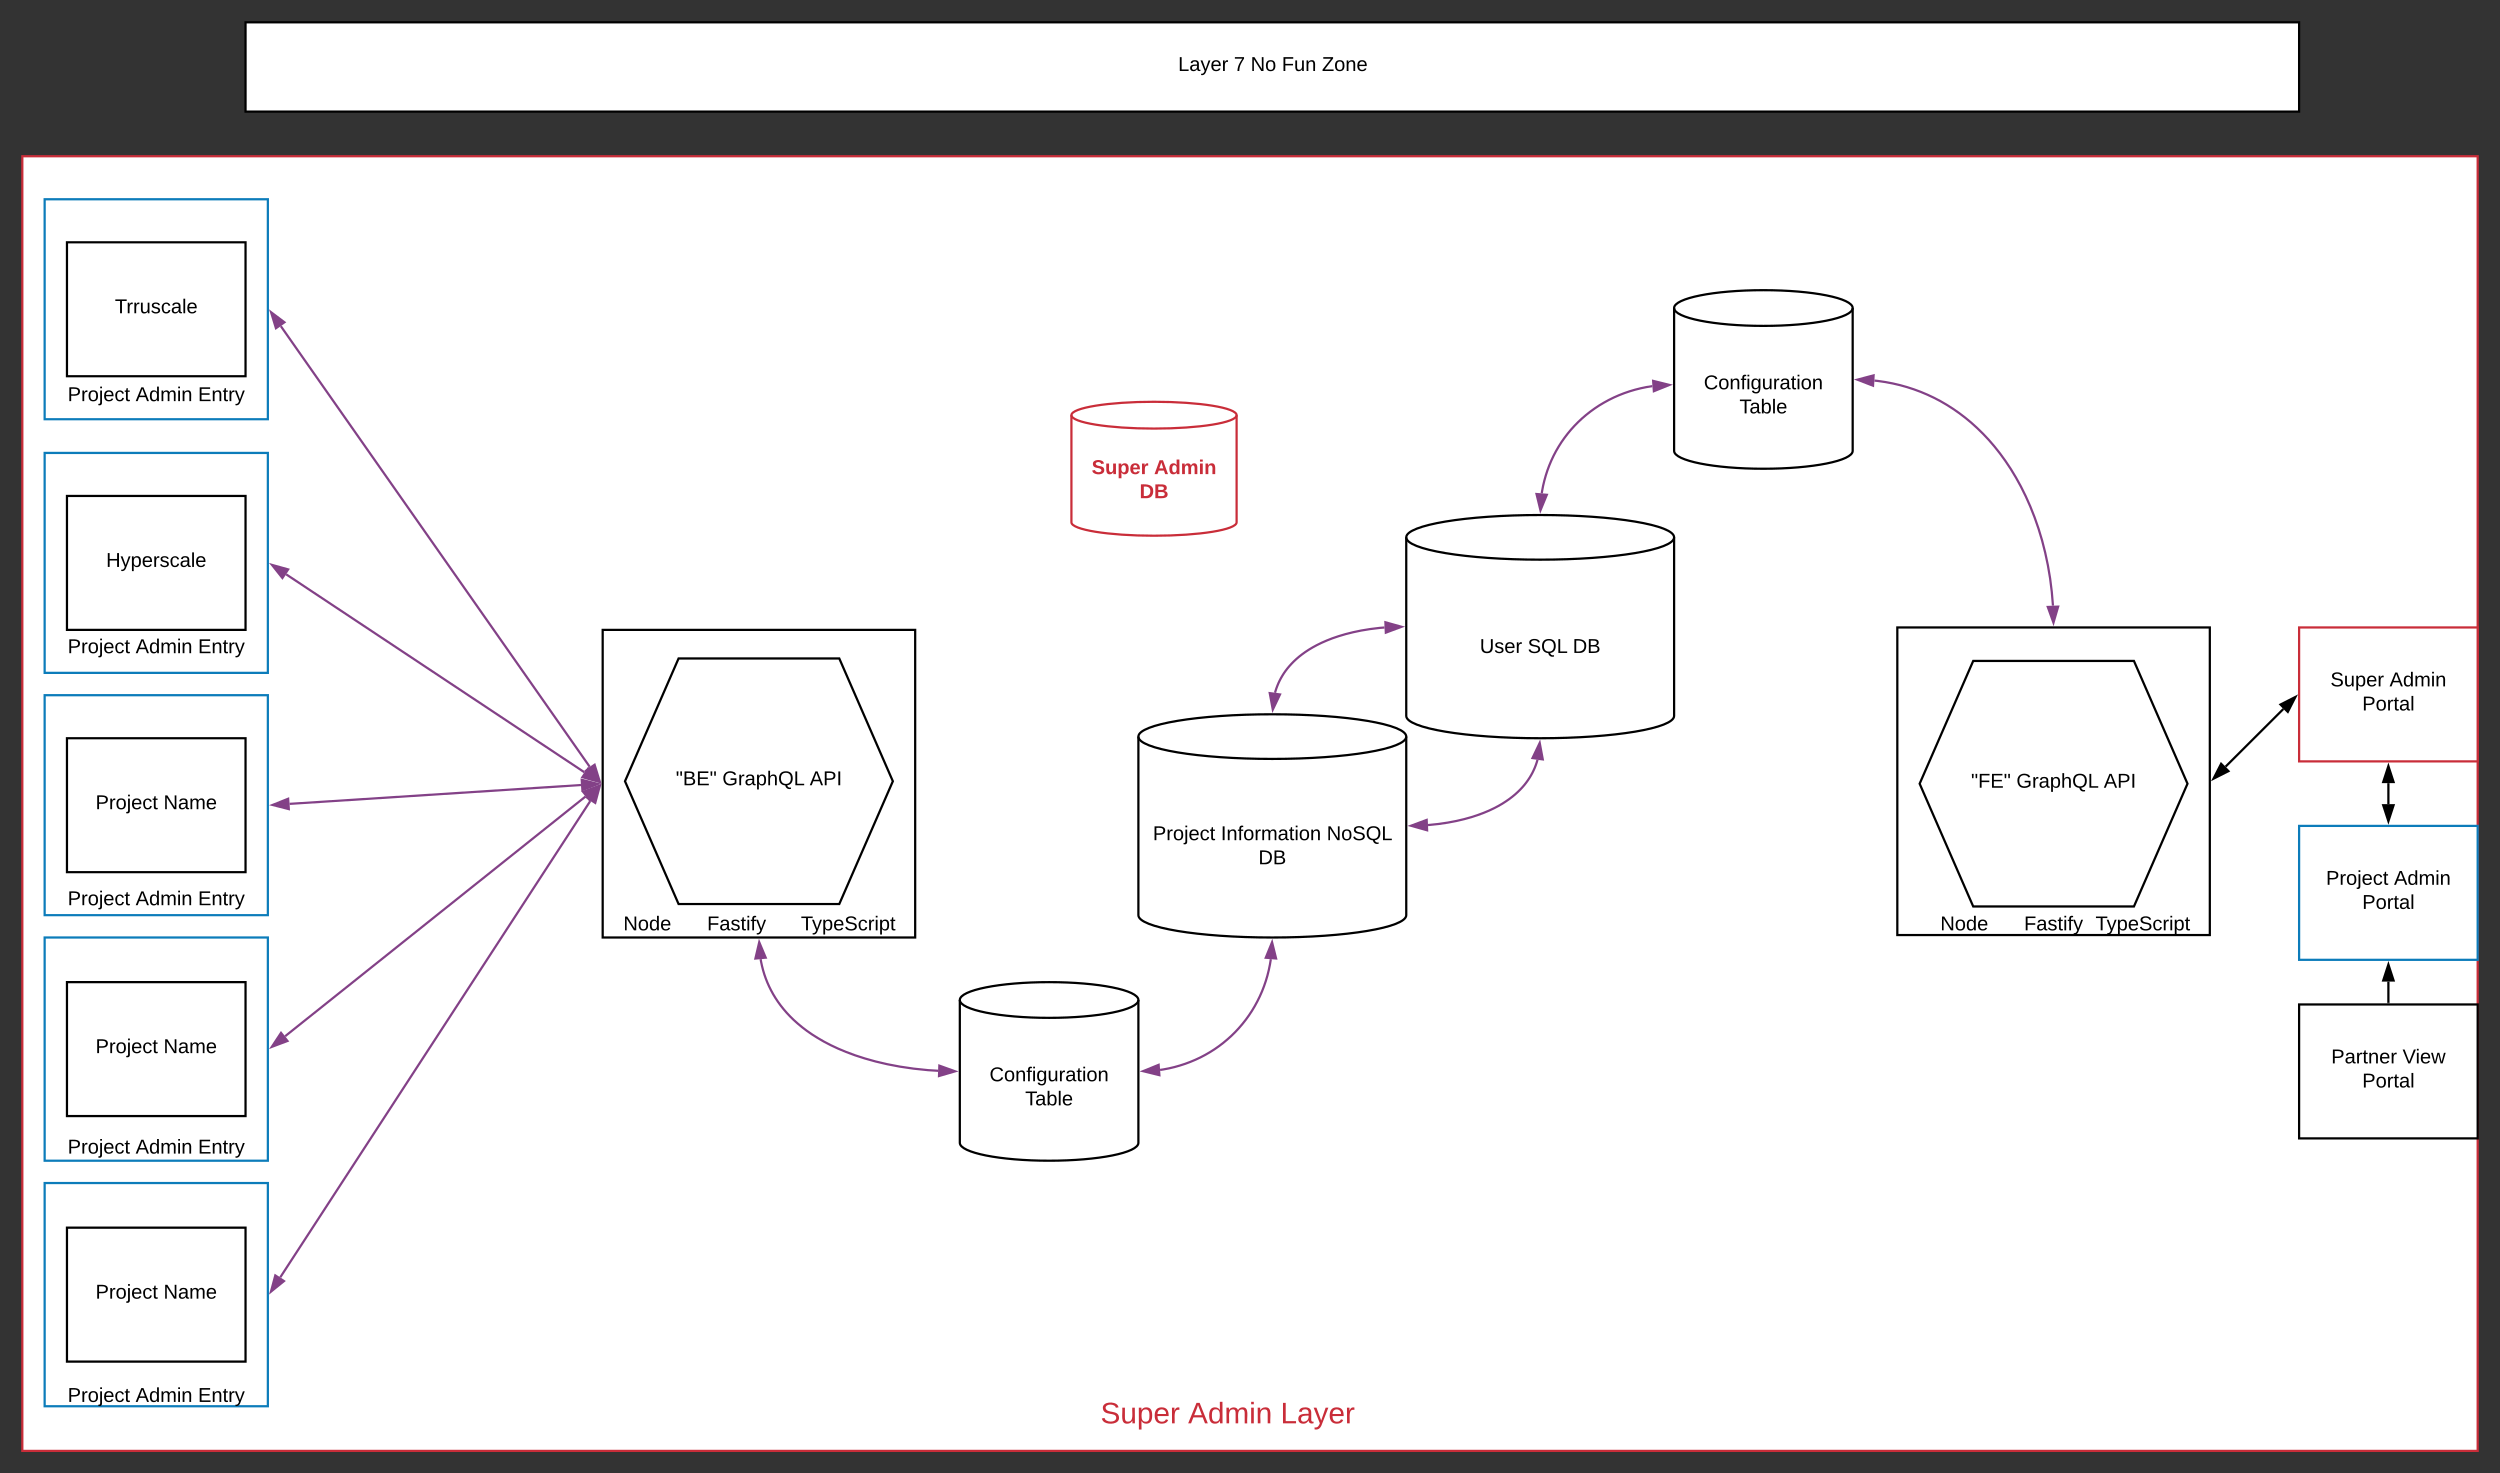 <svg xmlns="http://www.w3.org/2000/svg" xmlns:xlink="http://www.w3.org/1999/xlink" xmlns:lucid="lucid" width="2240" height="1320"><rect width="100%" height="100%" fill="#333333" stroke="none"/><g transform="translate(-20 0)" lucid:page-tab-id="0_0"><path d="M560 564.37h280V840H560z" stroke="#000" stroke-width="2" fill="#fff"/><use xlink:href="#a" transform="matrix(1,0,0,1,565,569.371) translate(102.525 136.6)"/><path d="M560 564.37h280V840H560z" stroke="#000" stroke-width="2" fill="#fff"/><use xlink:href="#a" transform="matrix(1,0,0,1,565,569.371) translate(102.525 136.6)"/><path d="M1720 562.2h280v275.6h-280z" stroke="#000" stroke-width="2" fill="#fff"/><use xlink:href="#a" transform="matrix(1,0,0,1,1725,567.185) translate(102.525 136.6)"/><path d="M40 140h2200v1160H40z" stroke="#c92d39" stroke-width="2" fill="#fff"/><use xlink:href="#a" transform="matrix(1,0,0,1,45,145) translate(1062.525 578.6)"/><path d="M60 1060h200v200H60z" stroke="#0c7cba" stroke-width="2" fill="#fff"/><use xlink:href="#a" transform="matrix(1,0,0,1,65,1065) translate(62.525 98.6)"/><path d="M60 840h200v200H60z" stroke="#0c7cba" stroke-width="2" fill="#fff"/><use xlink:href="#a" transform="matrix(1,0,0,1,65,845) translate(62.525 98.6)"/><path d="M60 622.9h200V820H60z" stroke="#0c7cba" stroke-width="2" fill="#fff"/><use xlink:href="#a" transform="matrix(1,0,0,1,65,627.914) translate(62.525 97.6)"/><path d="M60 405.83h200V602.9H60z" stroke="#0c7cba" stroke-width="2" fill="#fff"/><use xlink:href="#a" transform="matrix(1,0,0,1,65,410.828) translate(62.525 97.6)"/><path d="M60 178.54h200v197.1H60z" stroke="#0c7cba" stroke-width="2" fill="#fff"/><use xlink:href="#a" transform="matrix(1,0,0,1,65,183.543) translate(62.525 97.6)"/><path d="M80 444.37h160v120H80z" stroke="#000" stroke-width="2" fill="#fff"/><use xlink:href="#b" transform="matrix(1,0,0,1,85,449.371) translate(30.075 58.6)"/><path d="M80 217.1h160v120H80z" stroke="#000" stroke-width="2" fill="#fff"/><use xlink:href="#c" transform="matrix(1,0,0,1,85,222.086) translate(37.925 58.6)"/><path d="M80 661.46h160v120H80z" stroke="#000" stroke-width="2" fill="#fff"/><use xlink:href="#d" transform="matrix(1,0,0,1,85,666.457) translate(20.6 58.6)"/><use xlink:href="#e" transform="matrix(1,0,0,1,85,666.457) translate(81.5 58.6)"/><path d="M80 880h160v120H80z" stroke="#000" stroke-width="2" fill="#fff"/><use xlink:href="#d" transform="matrix(1,0,0,1,85,885) translate(20.6 58.6)"/><use xlink:href="#e" transform="matrix(1,0,0,1,85,885) translate(81.5 58.6)"/><path d="M80 1100h160v120H80z" stroke="#000" stroke-width="2" fill="#fff"/><use xlink:href="#d" transform="matrix(1,0,0,1,85,1105) translate(20.6 58.6)"/><use xlink:href="#e" transform="matrix(1,0,0,1,85,1105) translate(81.5 58.6)"/><path d="M560 564.37h280V840H560z" stroke="#000" stroke-width="2" fill="#fff"/><use xlink:href="#a" transform="matrix(1,0,0,1,565,569.371) translate(102.525 136.6)"/><path d="M628 590h144l48 110-48 110H628l-48-110z" stroke="#000" stroke-width="2" fill="#fff"/><use xlink:href="#f" transform="matrix(1,0,0,1,585,595) translate(40.5 108.6)"/><use xlink:href="#g" transform="matrix(1,0,0,1,585,595) translate(82.2 108.6)"/><use xlink:href="#h" transform="matrix(1,0,0,1,585,595) translate(160.5 108.6)"/><path d="M240 20h1840v80H240z" stroke="#000" stroke-width="2" fill="#fff"/><use xlink:href="#i" transform="matrix(1,0,0,1,245,25) translate(830.6 38.6)"/><use xlink:href="#j" transform="matrix(1,0,0,1,245,25) translate(880.55 38.6)"/><use xlink:href="#k" transform="matrix(1,0,0,1,245,25) translate(895.55 38.6)"/><use xlink:href="#l" transform="matrix(1,0,0,1,245,25) translate(923.5 38.6)"/><use xlink:href="#m" transform="matrix(1,0,0,1,245,25) translate(959.45 38.6)"/><path d="M1280 820c0 11.05-53.73 20-120 20-66.27 0-120-8.95-120-20V660c0-11.05 53.73-20 120-20 66.27 0 120 8.95 120 20z" stroke="#000" stroke-width="2" fill="#fff"/><path d="M1280 660c0 11.05-53.73 20-120 20-66.27 0-120-8.95-120-20" stroke="#000" stroke-width="2" fill="none"/><use xlink:href="#d" transform="matrix(1,0,0,1,1045,685) translate(7.975 67.8)"/><use xlink:href="#n" transform="matrix(1,0,0,1,1045,685) translate(68.875 67.8)"/><use xlink:href="#o" transform="matrix(1,0,0,1,1045,685) translate(163.725 67.8)"/><use xlink:href="#p" transform="matrix(1,0,0,1,1045,685) translate(102.525 89.4)"/><path d="M1520 641.46c0 11.04-53.73 20-120 20-66.27 0-120-8.96-120-20v-160c0-11.05 53.73-20 120-20 66.27 0 120 8.95 120 20z" stroke="#000" stroke-width="2" fill="#fff"/><path d="M1520 481.46c0 11.04-53.73 20-120 20-66.27 0-120-8.96-120-20" stroke="#000" stroke-width="2" fill="none"/><use xlink:href="#q" transform="matrix(1,0,0,1,1285,506.457) translate(60.9 78.6)"/><use xlink:href="#r" transform="matrix(1,0,0,1,1285,506.457) translate(103.8 78.6)"/><use xlink:href="#p" transform="matrix(1,0,0,1,1285,506.457) translate(144.15 78.6)"/><path d="M1040 1024c0 8.84-35.82 16-80 16s-80-7.16-80-16V896c0-8.84 35.82-16 80-16s80 7.16 80 16z" stroke="#000" stroke-width="2" fill="#fff"/><path d="M1040 896c0 8.84-35.82 16-80 16s-80-7.16-80-16" stroke="#000" stroke-width="2" fill="none"/><use xlink:href="#s" transform="matrix(1,0,0,1,885,917) translate(21.6 51.8)"/><use xlink:href="#t" transform="matrix(1,0,0,1,885,917) translate(53.55 73.4)"/><path d="M1680 404c0 8.84-35.82 16-80 16s-80-7.16-80-16V276c0-8.84 35.82-16 80-16s80 7.16 80 16z" stroke="#000" stroke-width="2" fill="#fff"/><path d="M1680 276c0 8.84-35.82 16-80 16s-80-7.16-80-16" stroke="#000" stroke-width="2" fill="none"/><use xlink:href="#s" transform="matrix(1,0,0,1,1525,297) translate(21.6 51.8)"/><use xlink:href="#t" transform="matrix(1,0,0,1,1525,297) translate(53.55 73.4)"/><path d="M1720 562.2h280v275.6h-280z" stroke="#000" stroke-width="2" fill="#fff"/><use xlink:href="#a" transform="matrix(1,0,0,1,1725,567.185) translate(102.525 136.6)"/><path d="M1788 592.2h144l48 110-48 110h-144l-48-110z" stroke="#000" stroke-width="2" fill="#fff"/><use xlink:href="#u" transform="matrix(1,0,0,1,1745,597.185) translate(41.025 108.6)"/><use xlink:href="#g" transform="matrix(1,0,0,1,1745,597.185) translate(81.675 108.6)"/><use xlink:href="#h" transform="matrix(1,0,0,1,1745,597.185) translate(159.975 108.6)"/><path d="M2080 562.2h160v120h-160z" stroke="#c92d39" stroke-width="2" fill="#fff"/><use xlink:href="#v" transform="matrix(1,0,0,1,2085,567.185) translate(23.075 47.8)"/><use xlink:href="#w" transform="matrix(1,0,0,1,2085,567.185) translate(76.025 47.8)"/><use xlink:href="#x" transform="matrix(1,0,0,1,2085,567.185) translate(51.55 69.4)"/><path d="M2080 740h160v120h-160z" stroke="#0c7cba" stroke-width="2" fill="#fff"/><use xlink:href="#d" transform="matrix(1,0,0,1,2085,745) translate(19.1 47.8)"/><use xlink:href="#w" transform="matrix(1,0,0,1,2085,745) translate(80 47.8)"/><use xlink:href="#x" transform="matrix(1,0,0,1,2085,745) translate(51.55 69.4)"/><path d="M2080 900h160v120h-160z" stroke="#000" stroke-width="2" fill="#fff"/><use xlink:href="#y" transform="matrix(1,0,0,1,2085,905) translate(23.775 47.8)"/><use xlink:href="#z" transform="matrix(1,0,0,1,2085,905) translate(87.675 47.8)"/><use xlink:href="#x" transform="matrix(1,0,0,1,2085,905) translate(51.55 69.4)"/><path d="M480 800h240v60H480z" stroke="#000" stroke-opacity="0" stroke-width="2" fill="#fff" fill-opacity="0"/><use xlink:href="#A" transform="matrix(1,0,0,1,485,805) translate(93.525 28.6)"/><path d="M560 800h240v60H560z" stroke="#000" stroke-opacity="0" stroke-width="2" fill="#fff" fill-opacity="0"/><use xlink:href="#B" transform="matrix(1,0,0,1,565,805) translate(88.55 28.6)"/><path d="M660 800h240v60H660z" stroke="#000" stroke-opacity="0" stroke-width="2" fill="#fff" fill-opacity="0"/><use xlink:href="#C" transform="matrix(1,0,0,1,665,805) translate(72.575 28.6)"/><path d="M1128 468c0 6.63-33.13 12-74 12s-74-5.37-74-12v-96c0-6.63 33.13-12 74-12s74 5.37 74 12z" stroke="#c92d39" stroke-width="2" fill="#fff"/><path d="M1128 372c0 6.63-33.13 12-74 12s-74-5.37-74-12" stroke="#c92d39" stroke-width="2" fill="none"/><use xlink:href="#D" transform="matrix(1,0,0,1,985,389) translate(13.125 35.8)"/><use xlink:href="#E" transform="matrix(1,0,0,1,985,389) translate(69.025 35.8)"/><use xlink:href="#F" transform="matrix(1,0,0,1,985,389) translate(56.05 57.4)"/><path d="M1000 1240h240v60h-240z" stroke="#000" stroke-opacity="0" stroke-width="2" fill="#fff" fill-opacity="0"/><use xlink:href="#G" transform="matrix(1,0,0,1,1005,1245) translate(1.074 30.333)"/><use xlink:href="#H" transform="matrix(1,0,0,1,1005,1245) translate(79.519 30.333)"/><use xlink:href="#I" transform="matrix(1,0,0,1,1005,1245) translate(162.333 30.333)"/><path d="M1059.44 958.65l2.84-.42 5.07-.97 4.97-1.17 4.86-1.38 4.77-1.55 4.66-1.74 4.56-1.92 4.44-2.08 4.33-2.28 4.22-2.44 4.1-2.6 3.97-2.78 3.84-2.93 3.7-3.1 3.6-3.23 3.43-3.38 3.28-3.54 3.14-3.66 3-3.8 2.83-3.92 2.67-4.04 2.5-4.17 2.34-4.3 2.17-4.4 2-4.5 1.8-4.62 1.62-4.72 1.44-4.83 1.23-4.93 1.05-5.03.8-4.8" stroke="#834187" stroke-width="2" fill="none"/><path d="M1044.23 959.76l13.9-5.66.67 9.24zM1159.77 844.23l3.6 14.56-9.25-.68z" stroke="#834187" stroke-width="2" fill="#834187"/><path d="M1162.4 620.7l.4-1.4.8-2.45.9-2.38.97-2.33 1.07-2.28 1.18-2.23 1.28-2.2 1.38-2.2 1.5-2.14 1.63-2.14 1.78-2.12 1.9-2.1 2.07-2.12 2.25-2.1 2.44-2.1 2.66-2.08 2.9-2.1 3.16-2.08 3.46-2.08 3.8-2.07 4.18-2.05 4.6-2.02 5.06-2 5.6-1.9 6.14-1.83 6.76-1.7 7.4-1.55 8.06-1.32 8.67-1.06 4.12-.32" stroke="#834187" stroke-width="2" fill="none"/><path d="M1160.42 635.8l-2.73-14.76 9.18 1.2zM1275.77 561.6l-14.06 5.24-.38-9.27z" stroke="#834187" stroke-width="2" fill="#834187"/><path d="M1401.4 442.03l.3-1.87.9-4.82 1.13-4.73 1.3-4.62 1.47-4.54 1.66-4.44 1.83-4.35 2-4.26 2.18-4.16 2.36-4.06 2.5-3.95 2.7-3.85 2.85-3.74 3-3.63 3.17-3.5 3.33-3.38 3.48-3.25 3.64-3.12 3.78-2.98 3.92-2.83 4.07-2.7 4.2-2.5 4.33-2.38 4.46-2.2 4.58-2.02 4.7-1.84 4.83-1.66 4.95-1.47 5.04-1.27 5.14-1.07 5.25-.87h.06" stroke="#834187" stroke-width="2" fill="none"/><path d="M1400.25 457.23l-3.53-14.58 9.24.7zM1515.77 344.88l-13.9 5.63-.65-9.24z" stroke="#834187" stroke-width="2" fill="#834187"/><path d="M1699.47 341l3.17.34 6.78 1 6.6 1.26 6.44 1.5 6.3 1.77 6.15 2 6.06 2.25 5.94 2.5 5.84 2.74 5.75 3 5.66 3.28 5.6 3.56 5.52 3.84 5.46 4.14 5.4 4.46 5.3 4.8 5.27 5.14 5.2 5.52 5.08 5.9 5 6.32 4.9 6.75 4.8 7.2 4.63 7.66 4.48 8.14 4.28 8.63 4.07 9.13 3.8 9.6 3.52 10.12 3.2 10.56 2.8 11 2.43 11.4 2 11.76 1.5 12.03 1.04 12.25v.14" stroke="#834187" stroke-width="2" fill="none"/><path d="M1684.23 340.18l14.5-3.85-.5 9.25zM1859.9 557.95l-5.08-14.1 9.27-.3z" stroke="#834187" stroke-width="2" fill="#834187"/><path d="M860.5 959.42l-9.06-.57-12.97-1.36-12.2-1.8-11.33-2.16-10.45-2.45-9.6-2.7-8.75-2.83-7.98-2.97-7.28-3.05-6.64-3.12-6.05-3.16-5.5-3.2-5.07-3.2-4.62-3.2-4.24-3.23-3.9-3.23-3.6-3.22-3.3-3.24-3.06-3.25-2.82-3.28-2.6-3.28-2.4-3.3-2.23-3.36-2.05-3.38-1.88-3.43-1.73-3.48-1.6-3.56-1.43-3.62-1.3-3.7-1.14-3.82-1-3.93-.87-4.05-.32-1.9" stroke="#834187" stroke-width="2" fill="none"/><path d="M875.76 959.9l-14.4 4.2.3-9.28zM700.27 844.22l5.8 13.83-9.23.78z" stroke="#834187" stroke-width="2" fill="#834187"/><path d="M2160 898v-18.5" stroke="#000" stroke-width="2" fill="none"/><path d="M2161 899h-2v-1.03h2z"/><path d="M2160 864.24l4.64 14.26h-9.28z" stroke="#000" stroke-width="2"/><path d="M2160 720.5v-18.8" stroke="#000" stroke-width="2" fill="none"/><path d="M2160 735.76l-4.64-14.26h9.28zM2160 686.42l4.64 14.27h-9.28z" stroke="#000" stroke-width="2"/><path d="M2065.9 635.25l-51.8 51.68" stroke="#000" stroke-width="2" fill="none"/><path d="M2076.7 624.47l-6.82 13.36-6.54-6.57zM2003.3 697.7l6.82-13.34 6.54 6.56z" stroke="#000" stroke-width="2"/><path d="M271.62 292.24l276.76 394.8" stroke="#834187" stroke-width="2" fill="none"/><path d="M262.86 279.74l11.98 9.02-7.6 5.32zM557.14 699.54l-11.98-9.03 7.6-5.3z" stroke="#834187" stroke-width="2" fill="#834187"/><path d="M276.4 514.6l267.2 177.35" stroke="#834187" stroke-width="2" fill="none"/><path d="M263.7 506.16l14.45 4.03-5.13 7.7zM556.3 700.4l-14.45-4.03 5.13-7.73z" stroke="#834187" stroke-width="2" fill="#834187"/><path d="M279.46 720.26l261.08-16.88" stroke="#834187" stroke-width="2" fill="none"/><path d="M264.23 721.25l13.94-5.55.6 9.25zM555.77 702.4l-13.94 5.54-.6-9.25z" stroke="#834187" stroke-width="2" fill="#834187"/><path d="M275.46 928.46l269.08-214.73" stroke="#834187" stroke-width="2" fill="none"/><path d="M263.53 937.98l8.26-12.52 5.77 7.25zM556.47 704.2l-8.26 12.53-5.77-7.25z" stroke="#834187" stroke-width="2" fill="#834187"/><path d="M271.1 1144.5l277.8-426.8" stroke="#834187" stroke-width="2" fill="none"/><path d="M262.77 1157.3l3.9-14.5 7.76 5.06zM557.23 704.9l-3.9 14.48-7.76-5.06z" stroke="#834187" stroke-width="2" fill="#834187"/><path d="M40 325.83h240v60H40z" stroke="#000" stroke-opacity="0" stroke-width="2" fill="#fff" fill-opacity="0"/><g><use xlink:href="#d" transform="matrix(1,0,0,1,45,330.828) translate(35.625 28.6)"/><use xlink:href="#J" transform="matrix(1,0,0,1,45,330.828) translate(96.525 28.6)"/><use xlink:href="#K" transform="matrix(1,0,0,1,45,330.828) translate(152.425 28.6)"/></g><path d="M40 551.66h240v60H40z" stroke="#000" stroke-opacity="0" stroke-width="2" fill="#fff" fill-opacity="0"/><g><use xlink:href="#d" transform="matrix(1,0,0,1,45,556.655) translate(35.625 28.6)"/><use xlink:href="#J" transform="matrix(1,0,0,1,45,556.655) translate(96.525 28.6)"/><use xlink:href="#K" transform="matrix(1,0,0,1,45,556.655) translate(152.425 28.6)"/></g><path d="M40 777.48h240v60H40z" stroke="#000" stroke-opacity="0" stroke-width="2" fill="#fff" fill-opacity="0"/><g><use xlink:href="#d" transform="matrix(1,0,0,1,45,782.483) translate(35.625 28.6)"/><use xlink:href="#J" transform="matrix(1,0,0,1,45,782.483) translate(96.525 28.6)"/><use xlink:href="#K" transform="matrix(1,0,0,1,45,782.483) translate(152.425 28.6)"/></g><path d="M40 1000h240v60H40z" stroke="#000" stroke-opacity="0" stroke-width="2" fill="#fff" fill-opacity="0"/><g><use xlink:href="#d" transform="matrix(1,0,0,1,45,1005) translate(35.625 28.6)"/><use xlink:href="#J" transform="matrix(1,0,0,1,45,1005) translate(96.525 28.6)"/><use xlink:href="#K" transform="matrix(1,0,0,1,45,1005) translate(152.425 28.6)"/></g><path d="M40 1222.52h240v60H40z" stroke="#000" stroke-opacity="0" stroke-width="2" fill="#fff" fill-opacity="0"/><g><use xlink:href="#d" transform="matrix(1,0,0,1,45,1227.517) translate(35.625 28.6)"/><use xlink:href="#J" transform="matrix(1,0,0,1,45,1227.517) translate(96.525 28.6)"/><use xlink:href="#K" transform="matrix(1,0,0,1,45,1227.517) translate(152.425 28.6)"/></g><path d="M1660 800h240v60h-240z" stroke="#000" stroke-opacity="0" stroke-width="2" fill="#fff" fill-opacity="0"/><g><use xlink:href="#A" transform="matrix(1,0,0,1,1665,805) translate(93.525 28.6)"/></g><path d="M1740 800h240v60h-240z" stroke="#000" stroke-opacity="0" stroke-width="2" fill="#fff" fill-opacity="0"/><g><use xlink:href="#B" transform="matrix(1,0,0,1,1745,805) translate(88.55 28.6)"/></g><path d="M1820 800h240v60h-240z" stroke="#000" stroke-opacity="0" stroke-width="2" fill="#fff" fill-opacity="0"/><g><use xlink:href="#C" transform="matrix(1,0,0,1,1825,805) translate(72.575 28.6)"/></g><path d="M1299.48 739.24l.64-.04 8.9-.93 8.3-1.23 7.65-1.46 7-1.65 6.4-1.78 5.78-1.9 5.26-1.95 4.78-2 4.34-2.06 3.94-2.06 3.6-2.08 3.26-2.1 3-2.08 2.75-2.1 2.52-2.08 2.3-2.1 2.14-2.1 1.97-2.1 1.83-2.12 1.67-2.13 1.55-2.16 1.43-2.16 1.32-2.2 1.22-2.22 1.1-2.27 1.03-2.3.92-2.37.83-2.42.7-2.35" stroke="#834187" stroke-width="2" fill="none"/><path d="M1284.23 739.87l14.07-5.22.38 9.27zM1399.58 665.67l2.74 14.74-9.2-1.2z" stroke="#834187" stroke-width="2" fill="#834187"/><defs><path d="M30-248c87 1 191-15 191 75 0 78-77 80-158 76V0H30v-248zm33 125c57 0 124 11 124-50 0-59-68-47-124-48v98" id="L"/><path d="M114-163C36-179 61-72 57 0H25l-1-190h30c1 12-1 29 2 39 6-27 23-49 58-41v29" id="M"/><path d="M100-194c62-1 85 37 85 99 1 63-27 99-86 99S16-35 15-95c0-66 28-99 85-99zM99-20c44 1 53-31 53-75 0-43-8-75-51-75s-53 32-53 75 10 74 51 75" id="N"/><path d="M96-169c-40 0-48 33-48 73s9 75 48 75c24 0 41-14 43-38l32 2c-6 37-31 61-74 61-59 0-76-41-82-99-10-93 101-131 147-64 4 7 5 14 7 22l-32 3c-4-21-16-35-41-35" id="O"/><path d="M100-194c63 0 86 42 84 106H49c0 40 14 67 53 68 26 1 43-12 49-29l28 8c-11 28-37 45-77 45C44 4 14-33 15-96c1-61 26-98 85-98zm52 81c6-60-76-77-97-28-3 7-6 17-6 28h103" id="P"/><path d="M135-143c-3-34-86-38-87 0 15 53 115 12 119 90S17 21 10-45l28-5c4 36 97 45 98 0-10-56-113-15-118-90-4-57 82-63 122-42 12 7 21 19 24 35" id="Q"/><g id="a"><use transform="matrix(0.05,0,0,0.05,0,0)" xlink:href="#L"/><use transform="matrix(0.05,0,0,0.05,12,0)" xlink:href="#M"/><use transform="matrix(0.05,0,0,0.05,17.95,0)" xlink:href="#N"/><use transform="matrix(0.05,0,0,0.05,27.95,0)" xlink:href="#O"/><use transform="matrix(0.05,0,0,0.05,36.95,0)" xlink:href="#P"/><use transform="matrix(0.05,0,0,0.05,46.95,0)" xlink:href="#Q"/><use transform="matrix(0.05,0,0,0.05,55.95,0)" xlink:href="#Q"/></g><path d="M197 0v-115H63V0H30v-248h33v105h134v-105h34V0h-34" id="R"/><path d="M179-190L93 31C79 59 56 82 12 73V49c39 6 53-20 64-50L1-190h34L92-34l54-156h33" id="S"/><path d="M115-194c55 1 70 41 70 98S169 2 115 4C84 4 66-9 55-30l1 105H24l-1-265h31l2 30c10-21 28-34 59-34zm-8 174c40 0 45-34 45-75s-6-73-45-74c-42 0-51 32-51 76 0 43 10 73 51 73" id="T"/><path d="M141-36C126-15 110 5 73 4 37 3 15-17 15-53c-1-64 63-63 125-63 3-35-9-54-41-54-24 1-41 7-42 31l-33-3c5-37 33-52 76-52 45 0 72 20 72 64v82c-1 20 7 32 28 27v20c-31 9-61-2-59-35zM48-53c0 20 12 33 32 33 41-3 63-29 60-74-43 2-92-5-92 41" id="U"/><path d="M24 0v-261h32V0H24" id="V"/><g id="b"><use transform="matrix(0.05,0,0,0.05,0,0)" xlink:href="#R"/><use transform="matrix(0.05,0,0,0.05,12.95,0)" xlink:href="#S"/><use transform="matrix(0.05,0,0,0.05,21.95,0)" xlink:href="#T"/><use transform="matrix(0.05,0,0,0.05,31.95,0)" xlink:href="#P"/><use transform="matrix(0.05,0,0,0.05,41.95,0)" xlink:href="#M"/><use transform="matrix(0.05,0,0,0.05,47.9,0)" xlink:href="#Q"/><use transform="matrix(0.05,0,0,0.05,56.9,0)" xlink:href="#O"/><use transform="matrix(0.05,0,0,0.05,65.9,0)" xlink:href="#U"/><use transform="matrix(0.05,0,0,0.05,75.9,0)" xlink:href="#V"/><use transform="matrix(0.05,0,0,0.05,79.85,0)" xlink:href="#P"/></g><path d="M127-220V0H93v-220H8v-28h204v28h-85" id="W"/><path d="M84 4C-5 8 30-112 23-190h32v120c0 31 7 50 39 49 72-2 45-101 50-169h31l1 190h-30c-1-10 1-25-2-33-11 22-28 36-60 37" id="X"/><g id="c"><use transform="matrix(0.05,0,0,0.05,0,0)" xlink:href="#W"/><use transform="matrix(0.05,0,0,0.05,10.3,0)" xlink:href="#M"/><use transform="matrix(0.05,0,0,0.05,16.25,0)" xlink:href="#M"/><use transform="matrix(0.05,0,0,0.05,22.2,0)" xlink:href="#X"/><use transform="matrix(0.05,0,0,0.05,32.2,0)" xlink:href="#Q"/><use transform="matrix(0.05,0,0,0.05,41.2,0)" xlink:href="#O"/><use transform="matrix(0.05,0,0,0.05,50.2,0)" xlink:href="#U"/><use transform="matrix(0.05,0,0,0.05,60.2,0)" xlink:href="#V"/><use transform="matrix(0.05,0,0,0.05,64.15,0)" xlink:href="#P"/></g><path d="M24-231v-30h32v30H24zM-9 49c24 4 33-6 33-30v-209h32V24c2 40-23 58-65 49V49" id="Y"/><path d="M59-47c-2 24 18 29 38 22v24C64 9 27 4 27-40v-127H5v-23h24l9-43h21v43h35v23H59v120" id="Z"/><g id="d"><use transform="matrix(0.05,0,0,0.05,0,0)" xlink:href="#L"/><use transform="matrix(0.05,0,0,0.05,12,0)" xlink:href="#M"/><use transform="matrix(0.05,0,0,0.05,17.95,0)" xlink:href="#N"/><use transform="matrix(0.05,0,0,0.05,27.95,0)" xlink:href="#Y"/><use transform="matrix(0.05,0,0,0.05,31.9,0)" xlink:href="#P"/><use transform="matrix(0.05,0,0,0.05,41.9,0)" xlink:href="#O"/><use transform="matrix(0.05,0,0,0.05,50.9,0)" xlink:href="#Z"/></g><path d="M190 0L58-211 59 0H30v-248h39L202-35l-2-213h31V0h-41" id="aa"/><path d="M210-169c-67 3-38 105-44 169h-31v-121c0-29-5-50-35-48C34-165 62-65 56 0H25l-1-190h30c1 10-1 24 2 32 10-44 99-50 107 0 11-21 27-35 58-36 85-2 47 119 55 194h-31v-121c0-29-5-49-35-48" id="ab"/><g id="e"><use transform="matrix(0.05,0,0,0.05,0,0)" xlink:href="#aa"/><use transform="matrix(0.05,0,0,0.05,12.95,0)" xlink:href="#U"/><use transform="matrix(0.05,0,0,0.05,22.95,0)" xlink:href="#ab"/><use transform="matrix(0.05,0,0,0.05,37.9,0)" xlink:href="#P"/></g><path d="M109-170H84l-4-78h32zm-65 0H19l-4-78h33" id="ac"/><path d="M160-131c35 5 61 23 61 61C221 17 115-2 30 0v-248c76 3 177-17 177 60 0 33-19 50-47 57zm-97-11c50-1 110 9 110-42 0-47-63-36-110-37v79zm0 115c55-2 124 14 124-45 0-56-70-42-124-44v89" id="ad"/><path d="M30 0v-248h187v28H63v79h144v27H63v87h162V0H30" id="ae"/><g id="f"><use transform="matrix(0.05,0,0,0.05,0,0)" xlink:href="#ac"/><use transform="matrix(0.05,0,0,0.05,6.35,0)" xlink:href="#ad"/><use transform="matrix(0.05,0,0,0.05,18.35,0)" xlink:href="#ae"/><use transform="matrix(0.05,0,0,0.05,30.35,0)" xlink:href="#ac"/></g><path d="M143 4C61 4 22-44 18-125c-5-107 100-154 193-111 17 8 29 25 37 43l-32 9c-13-25-37-40-76-40-61 0-88 39-88 99 0 61 29 100 91 101 35 0 62-11 79-27v-45h-74v-28h105v86C228-13 192 4 143 4" id="af"/><path d="M106-169C34-169 62-67 57 0H25v-261h32l-1 103c12-21 28-36 61-36 89 0 53 116 60 194h-32v-121c2-32-8-49-39-48" id="ag"/><path d="M140-251c81 0 123 46 123 126C263-53 228-8 163 1c7 30 30 48 69 40v23c-55 16-95-15-103-61C56-3 17-48 17-125c0-80 42-126 123-126zm0 227c63 0 89-41 89-101s-29-99-89-99c-61 0-89 39-89 99S79-25 140-24" id="ah"/><path d="M30 0v-248h33v221h125V0H30" id="ai"/><g id="g"><use transform="matrix(0.05,0,0,0.05,0,0)" xlink:href="#af"/><use transform="matrix(0.05,0,0,0.05,14,0)" xlink:href="#M"/><use transform="matrix(0.05,0,0,0.05,19.95,0)" xlink:href="#U"/><use transform="matrix(0.05,0,0,0.05,29.95,0)" xlink:href="#T"/><use transform="matrix(0.05,0,0,0.05,39.95,0)" xlink:href="#ag"/><use transform="matrix(0.05,0,0,0.05,49.95,0)" xlink:href="#ah"/><use transform="matrix(0.05,0,0,0.05,63.95,0)" xlink:href="#ai"/></g><path d="M205 0l-28-72H64L36 0H1l101-248h38L239 0h-34zm-38-99l-47-123c-12 45-31 82-46 123h93" id="aj"/><path d="M33 0v-248h34V0H33" id="ak"/><g id="h"><use transform="matrix(0.05,0,0,0.05,0,0)" xlink:href="#aj"/><use transform="matrix(0.05,0,0,0.05,12,0)" xlink:href="#L"/><use transform="matrix(0.05,0,0,0.05,24,0)" xlink:href="#ak"/></g><g id="i"><use transform="matrix(0.05,0,0,0.05,0,0)" xlink:href="#ai"/><use transform="matrix(0.05,0,0,0.05,10,0)" xlink:href="#U"/><use transform="matrix(0.05,0,0,0.05,20,0)" xlink:href="#S"/><use transform="matrix(0.05,0,0,0.05,29,0)" xlink:href="#P"/><use transform="matrix(0.05,0,0,0.05,39,0)" xlink:href="#M"/></g><path d="M64 0c3-98 48-159 88-221H18v-27h164v26C143-157 98-101 97 0H64" id="al"/><use transform="matrix(0.05,0,0,0.05,0,0)" xlink:href="#al" id="j"/><g id="k"><use transform="matrix(0.05,0,0,0.05,0,0)" xlink:href="#aa"/><use transform="matrix(0.05,0,0,0.05,12.95,0)" xlink:href="#N"/></g><path d="M63-220v92h138v28H63V0H30v-248h175v28H63" id="am"/><path d="M117-194c89-4 53 116 60 194h-32v-121c0-31-8-49-39-48C34-167 62-67 57 0H25l-1-190h30c1 10-1 24 2 32 11-22 29-35 61-36" id="an"/><g id="l"><use transform="matrix(0.05,0,0,0.05,0,0)" xlink:href="#am"/><use transform="matrix(0.05,0,0,0.05,10.95,0)" xlink:href="#X"/><use transform="matrix(0.05,0,0,0.05,20.95,0)" xlink:href="#an"/></g><path d="M209 0H11v-25l151-195H24v-28h176v25L50-27h159V0" id="ao"/><g id="m"><use transform="matrix(0.05,0,0,0.05,0,0)" xlink:href="#ao"/><use transform="matrix(0.05,0,0,0.05,10.95,0)" xlink:href="#N"/><use transform="matrix(0.05,0,0,0.05,20.95,0)" xlink:href="#an"/><use transform="matrix(0.05,0,0,0.05,30.95,0)" xlink:href="#P"/></g><path d="M101-234c-31-9-42 10-38 44h38v23H63V0H32v-167H5v-23h27c-7-52 17-82 69-68v24" id="ap"/><path d="M24-231v-30h32v30H24zM24 0v-190h32V0H24" id="aq"/><g id="n"><use transform="matrix(0.05,0,0,0.05,0,0)" xlink:href="#ak"/><use transform="matrix(0.05,0,0,0.05,5,0)" xlink:href="#an"/><use transform="matrix(0.05,0,0,0.05,15,0)" xlink:href="#ap"/><use transform="matrix(0.05,0,0,0.05,20,0)" xlink:href="#N"/><use transform="matrix(0.05,0,0,0.05,30,0)" xlink:href="#M"/><use transform="matrix(0.05,0,0,0.05,35.95,0)" xlink:href="#ab"/><use transform="matrix(0.05,0,0,0.05,50.9,0)" xlink:href="#U"/><use transform="matrix(0.05,0,0,0.05,60.9,0)" xlink:href="#Z"/><use transform="matrix(0.05,0,0,0.05,65.9,0)" xlink:href="#aq"/><use transform="matrix(0.05,0,0,0.05,69.85,0)" xlink:href="#N"/><use transform="matrix(0.05,0,0,0.05,79.85,0)" xlink:href="#an"/></g><path d="M185-189c-5-48-123-54-124 2 14 75 158 14 163 119 3 78-121 87-175 55-17-10-28-26-33-46l33-7c5 56 141 63 141-1 0-78-155-14-162-118-5-82 145-84 179-34 5 7 8 16 11 25" id="ar"/><g id="o"><use transform="matrix(0.05,0,0,0.05,0,0)" xlink:href="#aa"/><use transform="matrix(0.05,0,0,0.05,12.95,0)" xlink:href="#N"/><use transform="matrix(0.05,0,0,0.05,22.95,0)" xlink:href="#ar"/><use transform="matrix(0.05,0,0,0.05,34.95,0)" xlink:href="#ah"/><use transform="matrix(0.05,0,0,0.05,48.95,0)" xlink:href="#ai"/></g><path d="M30-248c118-7 216 8 213 122C240-48 200 0 122 0H30v-248zM63-27c89 8 146-16 146-99s-60-101-146-95v194" id="as"/><g id="p"><use transform="matrix(0.05,0,0,0.05,0,0)" xlink:href="#as"/><use transform="matrix(0.05,0,0,0.05,12.95,0)" xlink:href="#ad"/></g><path d="M232-93c-1 65-40 97-104 97C67 4 28-28 28-90v-158h33c8 89-33 224 67 224 102 0 64-133 71-224h33v155" id="at"/><g id="q"><use transform="matrix(0.05,0,0,0.05,0,0)" xlink:href="#at"/><use transform="matrix(0.05,0,0,0.05,12.95,0)" xlink:href="#Q"/><use transform="matrix(0.05,0,0,0.05,21.95,0)" xlink:href="#P"/><use transform="matrix(0.05,0,0,0.05,31.95,0)" xlink:href="#M"/></g><g id="r"><use transform="matrix(0.05,0,0,0.05,0,0)" xlink:href="#ar"/><use transform="matrix(0.05,0,0,0.05,12,0)" xlink:href="#ah"/><use transform="matrix(0.05,0,0,0.05,26,0)" xlink:href="#ai"/></g><path d="M212-179c-10-28-35-45-73-45-59 0-87 40-87 99 0 60 29 101 89 101 43 0 62-24 78-52l27 14C228-24 195 4 139 4 59 4 22-46 18-125c-6-104 99-153 187-111 19 9 31 26 39 46" id="au"/><path d="M177-190C167-65 218 103 67 71c-23-6-38-20-44-43l32-5c15 47 100 32 89-28v-30C133-14 115 1 83 1 29 1 15-40 15-95c0-56 16-97 71-98 29-1 48 16 59 35 1-10 0-23 2-32h30zM94-22c36 0 50-32 50-73 0-42-14-75-50-75-39 0-46 34-46 75s6 73 46 73" id="av"/><g id="s"><use transform="matrix(0.05,0,0,0.05,0,0)" xlink:href="#au"/><use transform="matrix(0.05,0,0,0.05,12.95,0)" xlink:href="#N"/><use transform="matrix(0.05,0,0,0.05,22.95,0)" xlink:href="#an"/><use transform="matrix(0.05,0,0,0.05,32.95,0)" xlink:href="#ap"/><use transform="matrix(0.05,0,0,0.05,37.95,0)" xlink:href="#aq"/><use transform="matrix(0.05,0,0,0.05,41.9,0)" xlink:href="#av"/><use transform="matrix(0.05,0,0,0.05,51.9,0)" xlink:href="#X"/><use transform="matrix(0.05,0,0,0.05,61.9,0)" xlink:href="#M"/><use transform="matrix(0.05,0,0,0.05,67.85,0)" xlink:href="#U"/><use transform="matrix(0.05,0,0,0.05,77.85,0)" xlink:href="#Z"/><use transform="matrix(0.05,0,0,0.05,82.85,0)" xlink:href="#aq"/><use transform="matrix(0.05,0,0,0.05,86.8,0)" xlink:href="#N"/><use transform="matrix(0.05,0,0,0.05,96.8,0)" xlink:href="#an"/></g><path d="M115-194c53 0 69 39 70 98 0 66-23 100-70 100C84 3 66-7 56-30L54 0H23l1-261h32v101c10-23 28-34 59-34zm-8 174c40 0 45-34 45-75 0-40-5-75-45-74-42 0-51 32-51 76 0 43 10 73 51 73" id="aw"/><g id="t"><use transform="matrix(0.05,0,0,0.05,0,0)" xlink:href="#W"/><use transform="matrix(0.05,0,0,0.05,8.95,0)" xlink:href="#U"/><use transform="matrix(0.05,0,0,0.05,18.95,0)" xlink:href="#aw"/><use transform="matrix(0.05,0,0,0.05,28.95,0)" xlink:href="#V"/><use transform="matrix(0.05,0,0,0.05,32.9,0)" xlink:href="#P"/></g><g id="u"><use transform="matrix(0.05,0,0,0.05,0,0)" xlink:href="#ac"/><use transform="matrix(0.05,0,0,0.05,6.35,0)" xlink:href="#am"/><use transform="matrix(0.05,0,0,0.05,17.3,0)" xlink:href="#ae"/><use transform="matrix(0.05,0,0,0.05,29.3,0)" xlink:href="#ac"/></g><g id="v"><use transform="matrix(0.05,0,0,0.05,0,0)" xlink:href="#ar"/><use transform="matrix(0.05,0,0,0.05,12,0)" xlink:href="#X"/><use transform="matrix(0.05,0,0,0.05,22,0)" xlink:href="#T"/><use transform="matrix(0.05,0,0,0.05,32,0)" xlink:href="#P"/><use transform="matrix(0.05,0,0,0.05,42,0)" xlink:href="#M"/></g><path d="M85-194c31 0 48 13 60 33l-1-100h32l1 261h-30c-2-10 0-23-3-31C134-8 116 4 85 4 32 4 16-35 15-94c0-66 23-100 70-100zm9 24c-40 0-46 34-46 75 0 40 6 74 45 74 42 0 51-32 51-76 0-42-9-74-50-73" id="ax"/><g id="w"><use transform="matrix(0.05,0,0,0.05,0,0)" xlink:href="#aj"/><use transform="matrix(0.05,0,0,0.05,12,0)" xlink:href="#ax"/><use transform="matrix(0.05,0,0,0.05,22,0)" xlink:href="#ab"/><use transform="matrix(0.05,0,0,0.05,36.95,0)" xlink:href="#aq"/><use transform="matrix(0.05,0,0,0.05,40.9,0)" xlink:href="#an"/></g><g id="x"><use transform="matrix(0.05,0,0,0.05,0,0)" xlink:href="#L"/><use transform="matrix(0.05,0,0,0.05,12,0)" xlink:href="#N"/><use transform="matrix(0.05,0,0,0.05,22,0)" xlink:href="#M"/><use transform="matrix(0.05,0,0,0.05,27.95,0)" xlink:href="#Z"/><use transform="matrix(0.05,0,0,0.05,32.95,0)" xlink:href="#U"/><use transform="matrix(0.05,0,0,0.05,42.95,0)" xlink:href="#V"/></g><g id="y"><use transform="matrix(0.05,0,0,0.05,0,0)" xlink:href="#L"/><use transform="matrix(0.05,0,0,0.05,12,0)" xlink:href="#U"/><use transform="matrix(0.05,0,0,0.05,22,0)" xlink:href="#M"/><use transform="matrix(0.05,0,0,0.05,27.95,0)" xlink:href="#Z"/><use transform="matrix(0.05,0,0,0.05,32.95,0)" xlink:href="#an"/><use transform="matrix(0.05,0,0,0.05,42.95,0)" xlink:href="#P"/><use transform="matrix(0.05,0,0,0.05,52.95,0)" xlink:href="#M"/></g><path d="M137 0h-34L2-248h35l83 218 83-218h36" id="ay"/><path d="M206 0h-36l-40-164L89 0H53L-1-190h32L70-26l43-164h34l41 164 42-164h31" id="az"/><g id="z"><use transform="matrix(0.05,0,0,0.05,0,0)" xlink:href="#ay"/><use transform="matrix(0.05,0,0,0.05,11.65,0)" xlink:href="#aq"/><use transform="matrix(0.05,0,0,0.05,15.6,0)" xlink:href="#P"/><use transform="matrix(0.05,0,0,0.05,25.6,0)" xlink:href="#az"/></g><g id="A"><use transform="matrix(0.05,0,0,0.05,0,0)" xlink:href="#aa"/><use transform="matrix(0.05,0,0,0.05,12.95,0)" xlink:href="#N"/><use transform="matrix(0.05,0,0,0.05,22.95,0)" xlink:href="#ax"/><use transform="matrix(0.05,0,0,0.05,32.95,0)" xlink:href="#P"/></g><g id="B"><use transform="matrix(0.05,0,0,0.05,0,0)" xlink:href="#am"/><use transform="matrix(0.05,0,0,0.05,10.95,0)" xlink:href="#U"/><use transform="matrix(0.05,0,0,0.05,20.95,0)" xlink:href="#Q"/><use transform="matrix(0.05,0,0,0.05,29.95,0)" xlink:href="#Z"/><use transform="matrix(0.05,0,0,0.05,34.95,0)" xlink:href="#aq"/><use transform="matrix(0.05,0,0,0.05,38.9,0)" xlink:href="#ap"/><use transform="matrix(0.05,0,0,0.05,43.9,0)" xlink:href="#S"/></g><g id="C"><use transform="matrix(0.05,0,0,0.05,0,0)" xlink:href="#W"/><use transform="matrix(0.05,0,0,0.05,9.95,0)" xlink:href="#S"/><use transform="matrix(0.05,0,0,0.05,18.95,0)" xlink:href="#T"/><use transform="matrix(0.05,0,0,0.05,28.95,0)" xlink:href="#P"/><use transform="matrix(0.05,0,0,0.05,38.95,0)" xlink:href="#ar"/><use transform="matrix(0.05,0,0,0.05,50.95,0)" xlink:href="#O"/><use transform="matrix(0.05,0,0,0.05,59.95,0)" xlink:href="#M"/><use transform="matrix(0.05,0,0,0.05,65.9,0)" xlink:href="#aq"/><use transform="matrix(0.05,0,0,0.05,69.85,0)" xlink:href="#T"/><use transform="matrix(0.05,0,0,0.05,79.85,0)" xlink:href="#Z"/></g><path fill="#c92d39" d="M169-182c-1-43-94-46-97-3 18 66 151 10 154 114 3 95-165 93-204 36-6-8-10-19-12-30l50-8c3 46 112 56 116 5-17-69-150-10-154-114-4-87 153-88 188-35 5 8 8 18 10 28" id="aA"/><path fill="#c92d39" d="M85 4C-2 5 27-109 22-190h50c7 57-23 150 33 157 60-5 35-97 40-157h50l1 190h-47c-2-12 1-28-3-38-12 25-28 42-61 42" id="aB"/><path fill="#c92d39" d="M135-194c53 0 70 44 70 98 0 56-19 98-73 100-31 1-45-17-59-34 3 33 2 69 2 105H25l-1-265h48c2 10 0 23 3 31 11-24 29-35 60-35zM114-30c33 0 39-31 40-66 0-38-9-64-40-64-56 0-55 130 0 130" id="aC"/><path fill="#c92d39" d="M185-48c-13 30-37 53-82 52C43 2 14-33 14-96s30-98 90-98c62 0 83 45 84 108H66c0 31 8 55 39 56 18 0 30-7 34-22zm-45-69c5-46-57-63-70-21-2 6-4 13-4 21h74" id="aD"/><path fill="#c92d39" d="M135-150c-39-12-60 13-60 57V0H25l-1-190h47c2 13-1 29 3 40 6-28 27-53 61-41v41" id="aE"/><g id="D"><use transform="matrix(0.05,0,0,0.05,0,0)" xlink:href="#aA"/><use transform="matrix(0.05,0,0,0.05,12,0)" xlink:href="#aB"/><use transform="matrix(0.05,0,0,0.05,22.95,0)" xlink:href="#aC"/><use transform="matrix(0.05,0,0,0.05,33.9,0)" xlink:href="#aD"/><use transform="matrix(0.05,0,0,0.05,43.9,0)" xlink:href="#aE"/></g><path fill="#c92d39" d="M199 0l-22-63H83L61 0H9l90-248h61L250 0h-51zm-33-102l-36-108c-10 38-24 72-36 108h72" id="aF"/><path fill="#c92d39" d="M88-194c31-1 46 15 58 34l-1-101h50l1 261h-48c-2-10 0-23-3-31C134-8 116 4 84 4 32 4 16-41 15-95c0-56 19-97 73-99zm17 164c33 0 40-30 41-66 1-37-9-64-41-64s-38 30-39 65c0 43 13 65 39 65" id="aG"/><path fill="#c92d39" d="M220-157c-53 9-28 100-34 157h-49v-107c1-27-5-49-29-50C55-147 81-57 75 0H25l-1-190h47c2 12-1 28 3 38 10-53 101-56 108 0 13-22 24-43 59-42 82 1 51 116 57 194h-49v-107c-1-25-5-48-29-50" id="aH"/><path fill="#c92d39" d="M25-224v-37h50v37H25zM25 0v-190h50V0H25" id="aI"/><path fill="#c92d39" d="M135-194c87-1 58 113 63 194h-50c-7-57 23-157-34-157-59 0-34 97-39 157H25l-1-190h47c2 12-1 28 3 38 12-26 28-41 61-42" id="aJ"/><g id="E"><use transform="matrix(0.05,0,0,0.05,0,0)" xlink:href="#aF"/><use transform="matrix(0.05,0,0,0.05,12.95,0)" xlink:href="#aG"/><use transform="matrix(0.05,0,0,0.05,23.9,0)" xlink:href="#aH"/><use transform="matrix(0.05,0,0,0.05,39.9,0)" xlink:href="#aI"/><use transform="matrix(0.05,0,0,0.05,44.9,0)" xlink:href="#aJ"/></g><path fill="#c92d39" d="M24-248c120-7 223 5 221 122C244-46 201 0 124 0H24v-248zM76-40c74 7 117-18 117-86 0-67-45-88-117-82v168" id="aK"/><path fill="#c92d39" d="M182-130c37 4 62 22 62 59C244 23 116-4 24 0v-248c84 5 203-23 205 63 0 31-19 50-47 55zM76-148c40-3 101 13 101-30 0-44-60-28-101-31v61zm0 110c48-3 116 14 116-37 0-48-69-32-116-35v72" id="aL"/><g id="F"><use transform="matrix(0.05,0,0,0.05,0,0)" xlink:href="#aK"/><use transform="matrix(0.05,0,0,0.05,12.95,0)" xlink:href="#aL"/></g><path fill="#c92d39" d="M185-189c-5-48-123-54-124 2 14 75 158 14 163 119 3 78-121 87-175 55-17-10-28-26-33-46l33-7c5 56 141 63 141-1 0-78-155-14-162-118-5-82 145-84 179-34 5 7 8 16 11 25" id="aM"/><path fill="#c92d39" d="M84 4C-5 8 30-112 23-190h32v120c0 31 7 50 39 49 72-2 45-101 50-169h31l1 190h-30c-1-10 1-25-2-33-11 22-28 36-60 37" id="aN"/><path fill="#c92d39" d="M115-194c55 1 70 41 70 98S169 2 115 4C84 4 66-9 55-30l1 105H24l-1-265h31l2 30c10-21 28-34 59-34zm-8 174c40 0 45-34 45-75s-6-73-45-74c-42 0-51 32-51 76 0 43 10 73 51 73" id="aO"/><path fill="#c92d39" d="M100-194c63 0 86 42 84 106H49c0 40 14 67 53 68 26 1 43-12 49-29l28 8c-11 28-37 45-77 45C44 4 14-33 15-96c1-61 26-98 85-98zm52 81c6-60-76-77-97-28-3 7-6 17-6 28h103" id="aP"/><path fill="#c92d39" d="M114-163C36-179 61-72 57 0H25l-1-190h30c1 12-1 29 2 39 6-27 23-49 58-41v29" id="aQ"/><g id="G"><use transform="matrix(0.074,0,0,0.074,0,0)" xlink:href="#aM"/><use transform="matrix(0.074,0,0,0.074,17.778,0)" xlink:href="#aN"/><use transform="matrix(0.074,0,0,0.074,32.593,0)" xlink:href="#aO"/><use transform="matrix(0.074,0,0,0.074,47.407,0)" xlink:href="#aP"/><use transform="matrix(0.074,0,0,0.074,62.222,0)" xlink:href="#aQ"/></g><path fill="#c92d39" d="M205 0l-28-72H64L36 0H1l101-248h38L239 0h-34zm-38-99l-47-123c-12 45-31 82-46 123h93" id="aR"/><path fill="#c92d39" d="M85-194c31 0 48 13 60 33l-1-100h32l1 261h-30c-2-10 0-23-3-31C134-8 116 4 85 4 32 4 16-35 15-94c0-66 23-100 70-100zm9 24c-40 0-46 34-46 75 0 40 6 74 45 74 42 0 51-32 51-76 0-42-9-74-50-73" id="aS"/><path fill="#c92d39" d="M210-169c-67 3-38 105-44 169h-31v-121c0-29-5-50-35-48C34-165 62-65 56 0H25l-1-190h30c1 10-1 24 2 32 10-44 99-50 107 0 11-21 27-35 58-36 85-2 47 119 55 194h-31v-121c0-29-5-49-35-48" id="aT"/><path fill="#c92d39" d="M24-231v-30h32v30H24zM24 0v-190h32V0H24" id="aU"/><path fill="#c92d39" d="M117-194c89-4 53 116 60 194h-32v-121c0-31-8-49-39-48C34-167 62-67 57 0H25l-1-190h30c1 10-1 24 2 32 11-22 29-35 61-36" id="aV"/><g id="H"><use transform="matrix(0.074,0,0,0.074,0,0)" xlink:href="#aR"/><use transform="matrix(0.074,0,0,0.074,17.778,0)" xlink:href="#aS"/><use transform="matrix(0.074,0,0,0.074,32.593,0)" xlink:href="#aT"/><use transform="matrix(0.074,0,0,0.074,54.741,0)" xlink:href="#aU"/><use transform="matrix(0.074,0,0,0.074,60.593,0)" xlink:href="#aV"/></g><path fill="#c92d39" d="M30 0v-248h33v221h125V0H30" id="aW"/><path fill="#c92d39" d="M141-36C126-15 110 5 73 4 37 3 15-17 15-53c-1-64 63-63 125-63 3-35-9-54-41-54-24 1-41 7-42 31l-33-3c5-37 33-52 76-52 45 0 72 20 72 64v82c-1 20 7 32 28 27v20c-31 9-61-2-59-35zM48-53c0 20 12 33 32 33 41-3 63-29 60-74-43 2-92-5-92 41" id="aX"/><path fill="#c92d39" d="M179-190L93 31C79 59 56 82 12 73V49c39 6 53-20 64-50L1-190h34L92-34l54-156h33" id="aY"/><g id="I"><use transform="matrix(0.074,0,0,0.074,0,0)" xlink:href="#aW"/><use transform="matrix(0.074,0,0,0.074,14.815,0)" xlink:href="#aX"/><use transform="matrix(0.074,0,0,0.074,29.63,0)" xlink:href="#aY"/><use transform="matrix(0.074,0,0,0.074,42.963,0)" xlink:href="#aP"/><use transform="matrix(0.074,0,0,0.074,57.778,0)" xlink:href="#aQ"/></g><g id="J"><use transform="matrix(0.05,0,0,0.05,0,0)" xlink:href="#aj"/><use transform="matrix(0.05,0,0,0.05,12,0)" xlink:href="#ax"/><use transform="matrix(0.05,0,0,0.05,22,0)" xlink:href="#ab"/><use transform="matrix(0.05,0,0,0.05,36.95,0)" xlink:href="#aq"/><use transform="matrix(0.05,0,0,0.05,40.9,0)" xlink:href="#an"/></g><g id="K"><use transform="matrix(0.05,0,0,0.05,0,0)" xlink:href="#ae"/><use transform="matrix(0.05,0,0,0.05,12,0)" xlink:href="#an"/><use transform="matrix(0.05,0,0,0.05,22,0)" xlink:href="#Z"/><use transform="matrix(0.05,0,0,0.05,27,0)" xlink:href="#M"/><use transform="matrix(0.05,0,0,0.05,32.95,0)" xlink:href="#S"/></g></defs></g></svg>